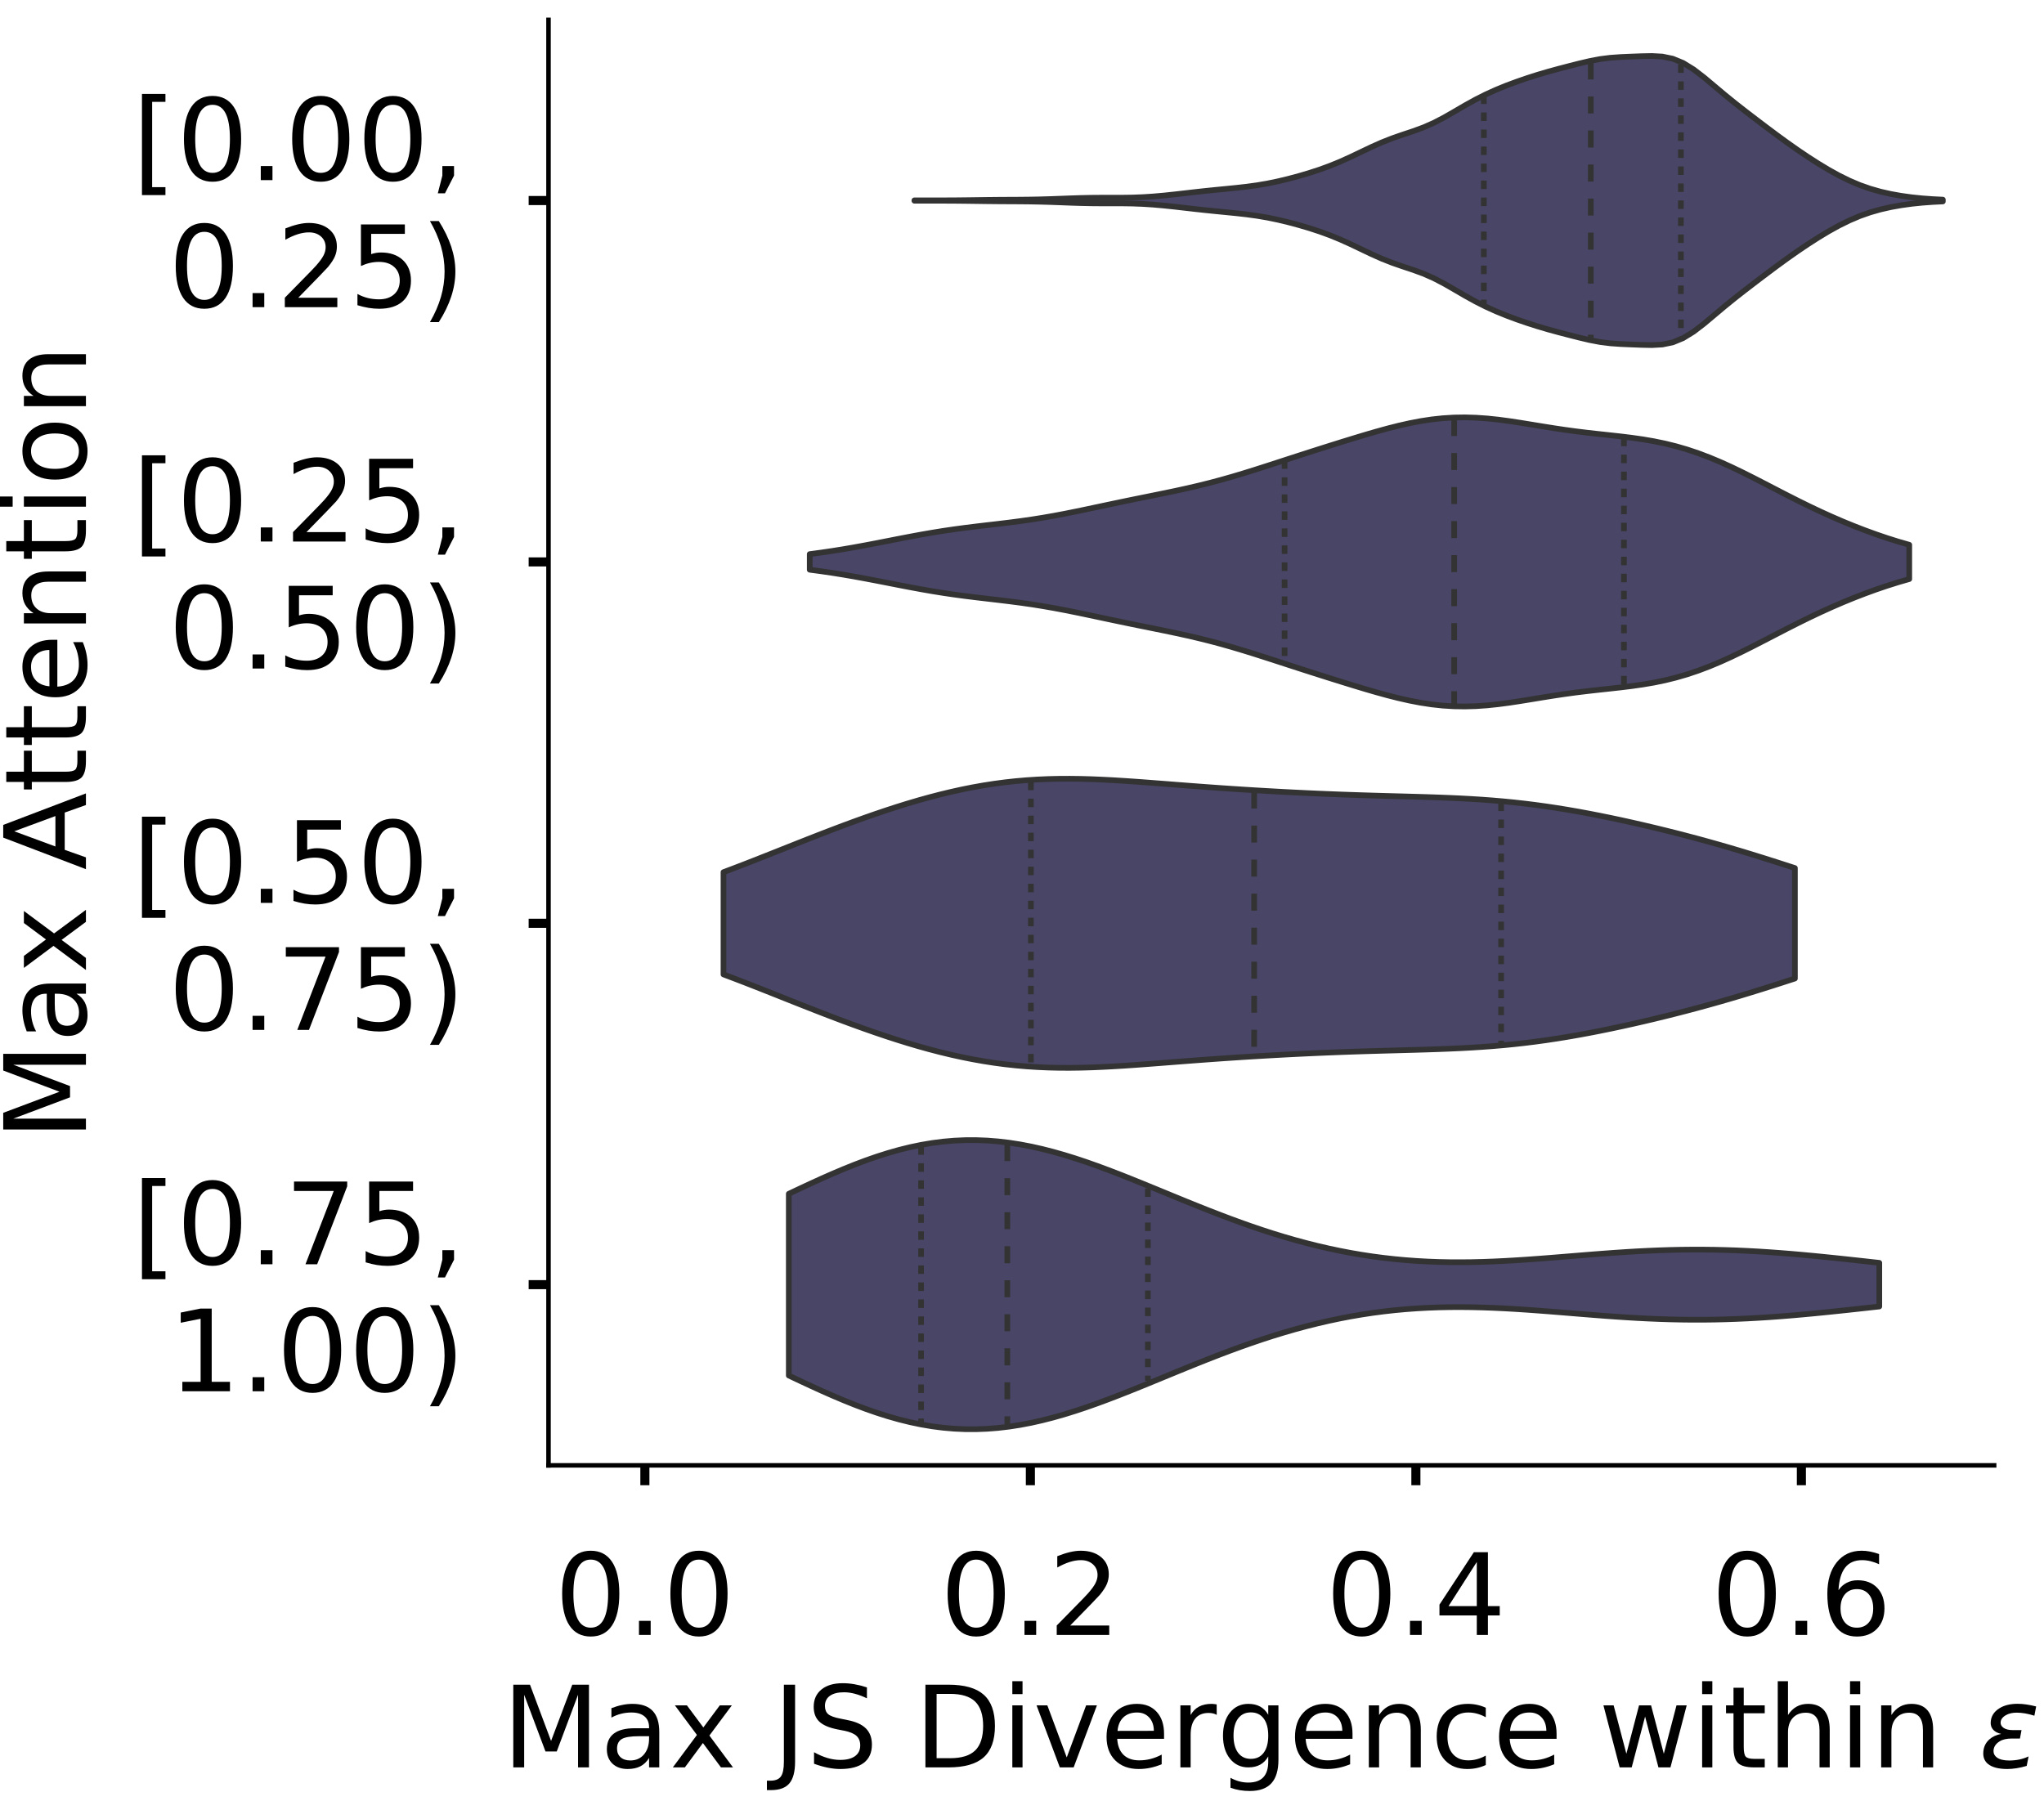 <?xml version="1.0" encoding="utf-8" standalone="no"?>
<!DOCTYPE svg PUBLIC "-//W3C//DTD SVG 1.1//EN"
  "http://www.w3.org/Graphics/SVG/1.1/DTD/svg11.dtd">
<!-- Created with matplotlib (https://matplotlib.org/) -->
<svg height="319.062pt" version="1.1" viewBox="0 0 360.352 319.062" width="360.352pt" xmlns="http://www.w3.org/2000/svg" xmlns:xlink="http://www.w3.org/1999/xlink">
 <defs>
  <style type="text/css">
*{stroke-linecap:butt;stroke-linejoin:round;}
  </style>
 </defs>
 <g id="figure_1">
  <g id="patch_1">
   <path d="M 0 319.062 
L 360.352 319.062 
L 360.352 0 
L 0 0 
z
" style="fill:#ffffff;"/>
  </g>
  <g id="axes_1">
   <g id="patch_2">
    <path d="M -269.522 258.362 
L -14.66 258.362 
L -14.66 3.5 
L -269.522 3.5 
z
" style="fill:#ffffff;"/>
   </g>
   <g id="patch_3">
    <path clip-path="url(#p8281eee699)" d="M -257.937 258.362 
L -252.145 258.362 
L -252.145 258.362 
L -257.937 258.362 
z
" style="fill:#43406b;opacity:0.6;stroke:#000000;stroke-linejoin:miter;stroke-width:0.5;"/>
   </g>
   <g id="patch_4">
    <path clip-path="url(#p8281eee699)" d="M -252.145 258.362 
L -246.352 258.362 
L -246.352 258.362 
L -252.145 258.362 
z
" style="fill:#43406b;opacity:0.6;stroke:#000000;stroke-linejoin:miter;stroke-width:0.5;"/>
   </g>
   <g id="patch_5">
    <path clip-path="url(#p8281eee699)" d="M -246.352 258.362 
L -240.56 258.362 
L -240.56 257.828 
L -246.352 257.828 
z
" style="fill:#43406b;opacity:0.6;stroke:#000000;stroke-linejoin:miter;stroke-width:0.5;"/>
   </g>
   <g id="patch_6">
    <path clip-path="url(#p8281eee699)" d="M -240.56 258.362 
L -234.768 258.362 
L -234.768 257.295 
L -240.56 257.295 
z
" style="fill:#43406b;opacity:0.6;stroke:#000000;stroke-linejoin:miter;stroke-width:0.5;"/>
   </g>
   <g id="patch_7">
    <path clip-path="url(#p8281eee699)" d="M -234.768 258.362 
L -228.975 258.362 
L -228.975 256.228 
L -234.768 256.228 
z
" style="fill:#43406b;opacity:0.6;stroke:#000000;stroke-linejoin:miter;stroke-width:0.5;"/>
   </g>
   <g id="patch_8">
    <path clip-path="url(#p8281eee699)" d="M -228.975 258.362 
L -223.183 258.362 
L -223.183 256.228 
L -228.975 256.228 
z
" style="fill:#43406b;opacity:0.6;stroke:#000000;stroke-linejoin:miter;stroke-width:0.5;"/>
   </g>
   <g id="patch_9">
    <path clip-path="url(#p8281eee699)" d="M -223.183 258.362 
L -217.391 258.362 
L -217.391 255.694 
L -223.183 255.694 
z
" style="fill:#43406b;opacity:0.6;stroke:#000000;stroke-linejoin:miter;stroke-width:0.5;"/>
   </g>
   <g id="patch_10">
    <path clip-path="url(#p8281eee699)" d="M -217.391 258.362 
L -211.599 258.362 
L -211.599 253.561 
L -217.391 253.561 
z
" style="fill:#43406b;opacity:0.6;stroke:#000000;stroke-linejoin:miter;stroke-width:0.5;"/>
   </g>
   <g id="patch_11">
    <path clip-path="url(#p8281eee699)" d="M -211.599 258.362 
L -205.806 258.362 
L -205.806 248.759 
L -211.599 248.759 
z
" style="fill:#43406b;opacity:0.6;stroke:#000000;stroke-linejoin:miter;stroke-width:0.5;"/>
   </g>
   <g id="patch_12">
    <path clip-path="url(#p8281eee699)" d="M -205.806 258.362 
L -200.014 258.362 
L -200.014 248.759 
L -205.806 248.759 
z
" style="fill:#43406b;opacity:0.6;stroke:#000000;stroke-linejoin:miter;stroke-width:0.5;"/>
   </g>
   <g id="patch_13">
    <path clip-path="url(#p8281eee699)" d="M -200.014 258.362 
L -194.222 258.362 
L -194.222 253.561 
L -200.014 253.561 
z
" style="fill:#43406b;opacity:0.6;stroke:#000000;stroke-linejoin:miter;stroke-width:0.5;"/>
   </g>
   <g id="patch_14">
    <path clip-path="url(#p8281eee699)" d="M -194.222 258.362 
L -188.429 258.362 
L -188.429 252.494 
L -194.222 252.494 
z
" style="fill:#43406b;opacity:0.6;stroke:#000000;stroke-linejoin:miter;stroke-width:0.5;"/>
   </g>
   <g id="patch_15">
    <path clip-path="url(#p8281eee699)" d="M -188.429 258.362 
L -182.637 258.362 
L -182.637 245.559 
L -188.429 245.559 
z
" style="fill:#43406b;opacity:0.6;stroke:#000000;stroke-linejoin:miter;stroke-width:0.5;"/>
   </g>
   <g id="patch_16">
    <path clip-path="url(#p8281eee699)" d="M -182.637 258.362 
L -176.845 258.362 
L -176.845 241.824 
L -182.637 241.824 
z
" style="fill:#43406b;opacity:0.6;stroke:#000000;stroke-linejoin:miter;stroke-width:0.5;"/>
   </g>
   <g id="patch_17">
    <path clip-path="url(#p8281eee699)" d="M -176.845 258.362 
L -171.052 258.362 
L -171.052 250.36 
L -176.845 250.36 
z
" style="fill:#43406b;opacity:0.6;stroke:#000000;stroke-linejoin:miter;stroke-width:0.5;"/>
   </g>
   <g id="patch_18">
    <path clip-path="url(#p8281eee699)" d="M -171.052 258.362 
L -165.26 258.362 
L -165.26 241.291 
L -171.052 241.291 
z
" style="fill:#43406b;opacity:0.6;stroke:#000000;stroke-linejoin:miter;stroke-width:0.5;"/>
   </g>
   <g id="patch_19">
    <path clip-path="url(#p8281eee699)" d="M -165.26 258.362 
L -159.468 258.362 
L -159.468 233.822 
L -165.26 233.822 
z
" style="fill:#43406b;opacity:0.6;stroke:#000000;stroke-linejoin:miter;stroke-width:0.5;"/>
   </g>
   <g id="patch_20">
    <path clip-path="url(#p8281eee699)" d="M -159.468 258.362 
L -153.675 258.362 
L -153.675 233.822 
L -159.468 233.822 
z
" style="fill:#43406b;opacity:0.6;stroke:#000000;stroke-linejoin:miter;stroke-width:0.5;"/>
   </g>
   <g id="patch_21">
    <path clip-path="url(#p8281eee699)" d="M -153.675 258.362 
L -147.883 258.362 
L -147.883 224.22 
L -153.675 224.22 
z
" style="fill:#43406b;opacity:0.6;stroke:#000000;stroke-linejoin:miter;stroke-width:0.5;"/>
   </g>
   <g id="patch_22">
    <path clip-path="url(#p8281eee699)" d="M -147.883 258.362 
L -142.091 258.362 
L -142.091 199.147 
L -147.883 199.147 
z
" style="fill:#43406b;opacity:0.6;stroke:#000000;stroke-linejoin:miter;stroke-width:0.5;"/>
   </g>
   <g id="patch_23">
    <path clip-path="url(#p8281eee699)" d="M -142.091 258.362 
L -136.299 258.362 
L -136.299 197.547 
L -142.091 197.547 
z
" style="fill:#43406b;opacity:0.6;stroke:#000000;stroke-linejoin:miter;stroke-width:0.5;"/>
   </g>
   <g id="patch_24">
    <path clip-path="url(#p8281eee699)" d="M -136.299 258.362 
L -130.506 258.362 
L -130.506 168.207 
L -136.299 168.207 
z
" style="fill:#43406b;opacity:0.6;stroke:#000000;stroke-linejoin:miter;stroke-width:0.5;"/>
   </g>
   <g id="patch_25">
    <path clip-path="url(#p8281eee699)" d="M -130.506 258.362 
L -124.714 258.362 
L -124.714 136.732 
L -130.506 136.732 
z
" style="fill:#43406b;opacity:0.6;stroke:#000000;stroke-linejoin:miter;stroke-width:0.5;"/>
   </g>
   <g id="patch_26">
    <path clip-path="url(#p8281eee699)" d="M -124.714 258.362 
L -118.922 258.362 
L -118.922 131.398 
L -124.714 131.398 
z
" style="fill:#43406b;opacity:0.6;stroke:#000000;stroke-linejoin:miter;stroke-width:0.5;"/>
   </g>
   <g id="patch_27">
    <path clip-path="url(#p8281eee699)" d="M -118.922 258.362 
L -113.129 258.362 
L -113.129 95.656 
L -118.922 95.656 
z
" style="fill:#43406b;opacity:0.6;stroke:#000000;stroke-linejoin:miter;stroke-width:0.5;"/>
   </g>
   <g id="patch_28">
    <path clip-path="url(#p8281eee699)" d="M -113.129 258.362 
L -107.337 258.362 
L -107.337 65.248 
L -113.129 65.248 
z
" style="fill:#43406b;opacity:0.6;stroke:#000000;stroke-linejoin:miter;stroke-width:0.5;"/>
   </g>
   <g id="patch_29">
    <path clip-path="url(#p8281eee699)" d="M -107.337 258.362 
L -101.545 258.362 
L -101.545 55.646 
L -107.337 55.646 
z
" style="fill:#43406b;opacity:0.6;stroke:#000000;stroke-linejoin:miter;stroke-width:0.5;"/>
   </g>
   <g id="patch_30">
    <path clip-path="url(#p8281eee699)" d="M -101.545 258.362 
L -95.752 258.362 
L -95.752 52.445 
L -101.545 52.445 
z
" style="fill:#43406b;opacity:0.6;stroke:#000000;stroke-linejoin:miter;stroke-width:0.5;"/>
   </g>
   <g id="patch_31">
    <path clip-path="url(#p8281eee699)" d="M -95.752 258.362 
L -89.96 258.362 
L -89.96 26.306 
L -95.752 26.306 
z
" style="fill:#43406b;opacity:0.6;stroke:#000000;stroke-linejoin:miter;stroke-width:0.5;"/>
   </g>
   <g id="patch_32">
    <path clip-path="url(#p8281eee699)" d="M -89.96 258.362 
L -84.168 258.362 
L -84.168 34.307 
L -89.96 34.307 
z
" style="fill:#43406b;opacity:0.6;stroke:#000000;stroke-linejoin:miter;stroke-width:0.5;"/>
   </g>
   <g id="patch_33">
    <path clip-path="url(#p8281eee699)" d="M -84.168 258.362 
L -78.375 258.362 
L -78.375 15.636 
L -84.168 15.636 
z
" style="fill:#43406b;opacity:0.6;stroke:#000000;stroke-linejoin:miter;stroke-width:0.5;"/>
   </g>
   <g id="patch_34">
    <path clip-path="url(#p8281eee699)" d="M -78.375 258.362 
L -72.583 258.362 
L -72.583 67.916 
L -78.375 67.916 
z
" style="fill:#43406b;opacity:0.6;stroke:#000000;stroke-linejoin:miter;stroke-width:0.5;"/>
   </g>
   <g id="patch_35">
    <path clip-path="url(#p8281eee699)" d="M -72.583 258.362 
L -66.791 258.362 
L -66.791 110.059 
L -72.583 110.059 
z
" style="fill:#43406b;opacity:0.6;stroke:#000000;stroke-linejoin:miter;stroke-width:0.5;"/>
   </g>
   <g id="patch_36">
    <path clip-path="url(#p8281eee699)" d="M -66.791 258.362 
L -60.998 258.362 
L -60.998 154.87 
L -66.791 154.87 
z
" style="fill:#43406b;opacity:0.6;stroke:#000000;stroke-linejoin:miter;stroke-width:0.5;"/>
   </g>
   <g id="patch_37">
    <path clip-path="url(#p8281eee699)" d="M -60.998 258.362 
L -55.206 258.362 
L -55.206 194.346 
L -60.998 194.346 
z
" style="fill:#43406b;opacity:0.6;stroke:#000000;stroke-linejoin:miter;stroke-width:0.5;"/>
   </g>
   <g id="patch_38">
    <path clip-path="url(#p8281eee699)" d="M -55.206 258.362 
L -49.414 258.362 
L -49.414 221.553 
L -55.206 221.553 
z
" style="fill:#43406b;opacity:0.6;stroke:#000000;stroke-linejoin:miter;stroke-width:0.5;"/>
   </g>
   <g id="patch_39">
    <path clip-path="url(#p8281eee699)" d="M -49.414 258.362 
L -43.622 258.362 
L -43.622 241.291 
L -49.414 241.291 
z
" style="fill:#43406b;opacity:0.6;stroke:#000000;stroke-linejoin:miter;stroke-width:0.5;"/>
   </g>
   <g id="patch_40">
    <path clip-path="url(#p8281eee699)" d="M -43.622 258.362 
L -37.829 258.362 
L -37.829 255.161 
L -43.622 255.161 
z
" style="fill:#43406b;opacity:0.6;stroke:#000000;stroke-linejoin:miter;stroke-width:0.5;"/>
   </g>
   <g id="patch_41">
    <path clip-path="url(#p8281eee699)" d="M -37.829 258.362 
L -32.037 258.362 
L -32.037 257.295 
L -37.829 257.295 
z
" style="fill:#43406b;opacity:0.6;stroke:#000000;stroke-linejoin:miter;stroke-width:0.5;"/>
   </g>
   <g id="patch_42">
    <path clip-path="url(#p8281eee699)" d="M -32.037 258.362 
L -26.245 258.362 
L -26.245 258.362 
L -32.037 258.362 
z
" style="fill:#43406b;opacity:0.6;stroke:#000000;stroke-linejoin:miter;stroke-width:0.5;"/>
   </g>
   <g id="matplotlib.axis_1">
    <g id="xtick_1">
     <g id="line2d_1">
      <defs>
       <path d="M 0 0 
L 0 3.5 
" id="m16193c2581" style="stroke:#000000;stroke-width:1.6;"/>
      </defs>
      <g/>
     </g>
     <g id="text_1">
      <!-- 0.0 -->
      <defs>
       <path d="M 31.781 66.406 
Q 24.172 66.406 20.328 58.906 
Q 16.5 51.422 16.5 36.375 
Q 16.5 21.391 20.328 13.891 
Q 24.172 6.391 31.781 6.391 
Q 39.453 6.391 43.281 13.891 
Q 47.125 21.391 47.125 36.375 
Q 47.125 51.422 43.281 58.906 
Q 39.453 66.406 31.781 66.406 
z
M 31.781 74.219 
Q 44.047 74.219 50.516 64.516 
Q 56.984 54.828 56.984 36.375 
Q 56.984 17.969 50.516 8.266 
Q 44.047 -1.422 31.781 -1.422 
Q 19.531 -1.422 13.062 8.266 
Q 6.594 17.969 6.594 36.375 
Q 6.594 54.828 13.062 64.516 
Q 19.531 74.219 31.781 74.219 
z
" id="DejaVuSans-48"/>
       <path d="M 10.688 12.406 
L 21 12.406 
L 21 0 
L 10.688 0 
z
" id="DejaVuSans-46"/>
      </defs>
      <g transform="translate(-273.84 288.259)scale(0.2 -0.2)">
       <use xlink:href="#DejaVuSans-48"/>
       <use x="63.623" xlink:href="#DejaVuSans-46"/>
       <use x="95.41" xlink:href="#DejaVuSans-48"/>
      </g>
     </g>
    </g>
    <g id="xtick_2">
     <g id="line2d_2">
      <g/>
     </g>
     <g id="text_2">
      <!-- 0.2 -->
      <defs>
       <path d="M 19.188 8.297 
L 53.609 8.297 
L 53.609 0 
L 7.328 0 
L 7.328 8.297 
Q 12.938 14.109 22.625 23.891 
Q 32.328 33.688 34.812 36.531 
Q 39.547 41.844 41.422 45.531 
Q 43.312 49.219 43.312 52.781 
Q 43.312 58.594 39.234 62.25 
Q 35.156 65.922 28.609 65.922 
Q 23.969 65.922 18.812 64.312 
Q 13.672 62.703 7.812 59.422 
L 7.812 69.391 
Q 13.766 71.781 18.938 73 
Q 24.125 74.219 28.422 74.219 
Q 39.75 74.219 46.484 68.547 
Q 53.219 62.891 53.219 53.422 
Q 53.219 48.922 51.531 44.891 
Q 49.859 40.875 45.406 35.406 
Q 44.188 33.984 37.641 27.219 
Q 31.109 20.453 19.188 8.297 
z
" id="DejaVuSans-50"/>
      </defs>
      <g transform="translate(-207.642 288.259)scale(0.2 -0.2)">
       <use xlink:href="#DejaVuSans-48"/>
       <use x="63.623" xlink:href="#DejaVuSans-46"/>
       <use x="95.41" xlink:href="#DejaVuSans-50"/>
      </g>
     </g>
    </g>
    <g id="xtick_3">
     <g id="line2d_3">
      <g/>
     </g>
     <g id="text_3">
      <!-- 0.4 -->
      <defs>
       <path d="M 37.797 64.312 
L 12.891 25.391 
L 37.797 25.391 
z
M 35.203 72.906 
L 47.609 72.906 
L 47.609 25.391 
L 58.016 25.391 
L 58.016 17.188 
L 47.609 17.188 
L 47.609 0 
L 37.797 0 
L 37.797 17.188 
L 4.891 17.188 
L 4.891 26.703 
z
" id="DejaVuSans-52"/>
      </defs>
      <g transform="translate(-141.444 288.259)scale(0.2 -0.2)">
       <use xlink:href="#DejaVuSans-48"/>
       <use x="63.623" xlink:href="#DejaVuSans-46"/>
       <use x="95.41" xlink:href="#DejaVuSans-52"/>
      </g>
     </g>
    </g>
    <g id="xtick_4">
     <g id="line2d_4">
      <g/>
     </g>
     <g id="text_4">
      <!-- 0.6 -->
      <defs>
       <path d="M 33.016 40.375 
Q 26.375 40.375 22.484 35.828 
Q 18.609 31.297 18.609 23.391 
Q 18.609 15.531 22.484 10.953 
Q 26.375 6.391 33.016 6.391 
Q 39.656 6.391 43.531 10.953 
Q 47.406 15.531 47.406 23.391 
Q 47.406 31.297 43.531 35.828 
Q 39.656 40.375 33.016 40.375 
z
M 52.594 71.297 
L 52.594 62.312 
Q 48.875 64.062 45.094 64.984 
Q 41.312 65.922 37.594 65.922 
Q 27.828 65.922 22.672 59.328 
Q 17.531 52.734 16.797 39.406 
Q 19.672 43.656 24.016 45.922 
Q 28.375 48.188 33.594 48.188 
Q 44.578 48.188 50.953 41.516 
Q 57.328 34.859 57.328 23.391 
Q 57.328 12.156 50.688 5.359 
Q 44.047 -1.422 33.016 -1.422 
Q 20.359 -1.422 13.672 8.266 
Q 6.984 17.969 6.984 36.375 
Q 6.984 53.656 15.188 63.938 
Q 23.391 74.219 37.203 74.219 
Q 40.922 74.219 44.703 73.484 
Q 48.484 72.75 52.594 71.297 
z
" id="DejaVuSans-54"/>
      </defs>
      <g transform="translate(-75.247 288.259)scale(0.2 -0.2)">
       <use xlink:href="#DejaVuSans-48"/>
       <use x="63.623" xlink:href="#DejaVuSans-46"/>
       <use x="95.41" xlink:href="#DejaVuSans-54"/>
      </g>
     </g>
    </g>
    <g id="text_5">
     <!--   -->
     <defs>
      <path id="DejaVuSans-32"/>
     </defs>
     <g transform="translate(-145.269 311.615)scale(0.2 -0.2)">
      <use xlink:href="#DejaVuSans-32"/>
     </g>
    </g>
   </g>
   <g id="matplotlib.axis_2">
    <g id="ytick_1">
     <g id="line2d_5">
      <defs>
       <path d="M 0 0 
L -3.5 0 
" id="m7f221c4028" style="stroke:#000000;stroke-width:1.6;"/>
      </defs>
      <g/>
     </g>
     <g id="text_6">
      <!-- 0.00 -->
      <g transform="translate(-328.753 265.96)scale(0.2 -0.2)">
       <use xlink:href="#DejaVuSans-48"/>
       <use x="63.623" xlink:href="#DejaVuSans-46"/>
       <use x="95.41" xlink:href="#DejaVuSans-48"/>
       <use x="159.033" xlink:href="#DejaVuSans-48"/>
      </g>
     </g>
    </g>
    <g id="ytick_2">
     <g id="line2d_6">
      <g/>
     </g>
     <g id="text_7">
      <!-- 0.02 -->
      <g transform="translate(-328.753 212.614)scale(0.2 -0.2)">
       <use xlink:href="#DejaVuSans-48"/>
       <use x="63.623" xlink:href="#DejaVuSans-46"/>
       <use x="95.41" xlink:href="#DejaVuSans-48"/>
       <use x="159.033" xlink:href="#DejaVuSans-50"/>
      </g>
     </g>
    </g>
    <g id="ytick_3">
     <g id="line2d_7">
      <g/>
     </g>
     <g id="text_8">
      <!-- 0.04 -->
      <g transform="translate(-328.753 159.268)scale(0.2 -0.2)">
       <use xlink:href="#DejaVuSans-48"/>
       <use x="63.623" xlink:href="#DejaVuSans-46"/>
       <use x="95.41" xlink:href="#DejaVuSans-48"/>
       <use x="159.033" xlink:href="#DejaVuSans-52"/>
      </g>
     </g>
    </g>
    <g id="ytick_4">
     <g id="line2d_8">
      <g/>
     </g>
     <g id="text_9">
      <!-- 0.06 -->
      <g transform="translate(-328.753 105.921)scale(0.2 -0.2)">
       <use xlink:href="#DejaVuSans-48"/>
       <use x="63.623" xlink:href="#DejaVuSans-46"/>
       <use x="95.41" xlink:href="#DejaVuSans-48"/>
       <use x="159.033" xlink:href="#DejaVuSans-54"/>
      </g>
     </g>
    </g>
    <g id="ytick_5">
     <g id="line2d_9">
      <g/>
     </g>
     <g id="text_10">
      <!-- 0.08 -->
      <defs>
       <path d="M 31.781 34.625 
Q 24.75 34.625 20.719 30.859 
Q 16.703 27.094 16.703 20.516 
Q 16.703 13.922 20.719 10.156 
Q 24.75 6.391 31.781 6.391 
Q 38.812 6.391 42.859 10.172 
Q 46.922 13.969 46.922 20.516 
Q 46.922 27.094 42.891 30.859 
Q 38.875 34.625 31.781 34.625 
z
M 21.922 38.812 
Q 15.578 40.375 12.031 44.719 
Q 8.5 49.078 8.5 55.328 
Q 8.5 64.062 14.719 69.141 
Q 20.953 74.219 31.781 74.219 
Q 42.672 74.219 48.875 69.141 
Q 55.078 64.062 55.078 55.328 
Q 55.078 49.078 51.531 44.719 
Q 48 40.375 41.703 38.812 
Q 48.828 37.156 52.797 32.312 
Q 56.781 27.484 56.781 20.516 
Q 56.781 9.906 50.312 4.234 
Q 43.844 -1.422 31.781 -1.422 
Q 19.734 -1.422 13.25 4.234 
Q 6.781 9.906 6.781 20.516 
Q 6.781 27.484 10.781 32.312 
Q 14.797 37.156 21.922 38.812 
z
M 18.312 54.391 
Q 18.312 48.734 21.844 45.562 
Q 25.391 42.391 31.781 42.391 
Q 38.141 42.391 41.719 45.562 
Q 45.312 48.734 45.312 54.391 
Q 45.312 60.062 41.719 63.234 
Q 38.141 66.406 31.781 66.406 
Q 25.391 66.406 21.844 63.234 
Q 18.312 60.062 18.312 54.391 
z
" id="DejaVuSans-56"/>
      </defs>
      <g transform="translate(-328.753 52.575)scale(0.2 -0.2)">
       <use xlink:href="#DejaVuSans-48"/>
       <use x="63.623" xlink:href="#DejaVuSans-46"/>
       <use x="95.41" xlink:href="#DejaVuSans-48"/>
       <use x="159.033" xlink:href="#DejaVuSans-56"/>
      </g>
     </g>
    </g>
    <g id="text_11">
     <!--   -->
     <g transform="translate(-336.413 133.728)rotate(-90)scale(0.176 -0.176)">
      <use xlink:href="#DejaVuSans-32"/>
     </g>
    </g>
   </g>
   <g id="patch_43">
    <path style="fill:none;stroke:#000000;stroke-linecap:square;stroke-linejoin:miter;stroke-width:0.8;"/>
   </g>
   <g id="patch_44">
    <path style="fill:none;stroke:#000000;stroke-linecap:square;stroke-linejoin:miter;stroke-width:0.8;"/>
   </g>
  </g>
  <g id="axes_2">
   <g id="patch_45">
    <path d="M 96.7 258.362 
L 351.562 258.362 
L 351.562 3.5 
L 96.7 3.5 
z
" style="fill:#ffffff;"/>
   </g>
   <g id="PolyCollection_1">
    <defs>
     <path d="M 161.206 -283.671 
L 161.206 -283.737 
L 163.037 -283.737 
L 164.869 -283.737 
L 166.7 -283.741 
L 168.531 -283.751 
L 170.363 -283.77 
L 172.194 -283.795 
L 174.026 -283.819 
L 175.857 -283.838 
L 177.688 -283.849 
L 179.52 -283.858 
L 181.351 -283.875 
L 183.183 -283.908 
L 185.014 -283.959 
L 186.845 -284.025 
L 188.677 -284.094 
L 190.508 -284.153 
L 192.34 -284.192 
L 194.171 -284.207 
L 196.003 -284.206 
L 197.834 -284.208 
L 199.665 -284.235 
L 201.497 -284.305 
L 203.328 -284.424 
L 205.16 -284.585 
L 206.991 -284.778 
L 208.822 -284.986 
L 210.654 -285.196 
L 212.485 -285.397 
L 214.317 -285.583 
L 216.148 -285.761 
L 217.979 -285.944 
L 219.811 -286.151 
L 221.642 -286.402 
L 223.474 -286.715 
L 225.305 -287.093 
L 227.137 -287.532 
L 228.968 -288.022 
L 230.799 -288.561 
L 232.631 -289.156 
L 234.462 -289.825 
L 236.294 -290.575 
L 238.125 -291.402 
L 239.956 -292.276 
L 241.788 -293.147 
L 243.619 -293.962 
L 245.451 -294.683 
L 247.282 -295.318 
L 249.114 -295.926 
L 250.945 -296.596 
L 252.776 -297.402 
L 254.608 -298.357 
L 256.439 -299.409 
L 258.271 -300.477 
L 260.102 -301.491 
L 261.933 -302.415 
L 263.765 -303.244 
L 265.596 -303.99 
L 267.428 -304.67 
L 269.259 -305.301 
L 271.09 -305.886 
L 272.922 -306.425 
L 274.753 -306.926 
L 276.585 -307.404 
L 278.416 -307.869 
L 280.248 -308.299 
L 282.079 -308.647 
L 283.91 -308.878 
L 285.742 -309.006 
L 287.573 -309.084 
L 289.405 -309.154 
L 291.236 -309.19 
L 293.067 -309.089 
L 294.899 -308.712 
L 296.73 -307.961 
L 298.562 -306.834 
L 300.393 -305.43 
L 302.224 -303.895 
L 304.056 -302.355 
L 305.887 -300.868 
L 307.719 -299.436 
L 309.55 -298.033 
L 311.382 -296.645 
L 313.213 -295.276 
L 315.044 -293.94 
L 316.876 -292.65 
L 318.707 -291.413 
L 320.539 -290.237 
L 322.37 -289.133 
L 324.201 -288.119 
L 326.033 -287.216 
L 327.864 -286.438 
L 329.696 -285.793 
L 331.527 -285.271 
L 333.359 -284.857 
L 335.19 -284.531 
L 337.021 -284.278 
L 338.853 -284.09 
L 340.684 -283.955 
L 342.516 -283.864 
L 342.516 -283.544 
L 342.516 -283.544 
L 340.684 -283.452 
L 338.853 -283.318 
L 337.021 -283.13 
L 335.19 -282.877 
L 333.359 -282.551 
L 331.527 -282.136 
L 329.696 -281.615 
L 327.864 -280.97 
L 326.033 -280.192 
L 324.201 -279.289 
L 322.37 -278.275 
L 320.539 -277.171 
L 318.707 -275.995 
L 316.876 -274.758 
L 315.044 -273.468 
L 313.213 -272.132 
L 311.382 -270.763 
L 309.55 -269.375 
L 307.719 -267.972 
L 305.887 -266.539 
L 304.056 -265.053 
L 302.224 -263.513 
L 300.393 -261.978 
L 298.562 -260.574 
L 296.73 -259.447 
L 294.899 -258.696 
L 293.067 -258.319 
L 291.236 -258.218 
L 289.405 -258.254 
L 287.573 -258.324 
L 285.742 -258.402 
L 283.91 -258.53 
L 282.079 -258.761 
L 280.248 -259.109 
L 278.416 -259.539 
L 276.585 -260.004 
L 274.753 -260.482 
L 272.922 -260.983 
L 271.09 -261.522 
L 269.259 -262.107 
L 267.428 -262.738 
L 265.596 -263.418 
L 263.765 -264.164 
L 261.933 -264.993 
L 260.102 -265.917 
L 258.271 -266.931 
L 256.439 -267.999 
L 254.608 -269.051 
L 252.776 -270.005 
L 250.945 -270.812 
L 249.114 -271.482 
L 247.282 -272.09 
L 245.451 -272.725 
L 243.619 -273.446 
L 241.788 -274.261 
L 239.956 -275.132 
L 238.125 -276.006 
L 236.294 -276.833 
L 234.462 -277.583 
L 232.631 -278.251 
L 230.799 -278.847 
L 228.968 -279.386 
L 227.137 -279.876 
L 225.305 -280.315 
L 223.474 -280.693 
L 221.642 -281.006 
L 219.811 -281.257 
L 217.979 -281.464 
L 216.148 -281.646 
L 214.317 -281.825 
L 212.485 -282.011 
L 210.654 -282.212 
L 208.822 -282.421 
L 206.991 -282.63 
L 205.16 -282.822 
L 203.328 -282.984 
L 201.497 -283.103 
L 199.665 -283.173 
L 197.834 -283.2 
L 196.003 -283.201 
L 194.171 -283.201 
L 192.34 -283.216 
L 190.508 -283.255 
L 188.677 -283.314 
L 186.845 -283.383 
L 185.014 -283.449 
L 183.183 -283.5 
L 181.351 -283.533 
L 179.52 -283.55 
L 177.688 -283.559 
L 175.857 -283.57 
L 174.026 -283.589 
L 172.194 -283.613 
L 170.363 -283.638 
L 168.531 -283.657 
L 166.7 -283.667 
L 164.869 -283.671 
L 163.037 -283.67 
L 161.206 -283.671 
z
" id="m786c340541" style="stroke:#333333;"/>
    </defs>
    <g clip-path="url(#pe2fae0eb55)">
     <use style="fill:#484566;stroke:#333333;" x="0" xlink:href="#m786c340541" y="319.062"/>
    </g>
   </g>
   <g id="PolyCollection_2">
    <defs>
     <path d="M 142.754 -218.608 
L 142.754 -221.369 
L 144.712 -221.628 
L 146.67 -221.914 
L 148.628 -222.226 
L 150.586 -222.563 
L 152.544 -222.921 
L 154.502 -223.294 
L 156.46 -223.676 
L 158.418 -224.06 
L 160.376 -224.436 
L 162.334 -224.799 
L 164.292 -225.139 
L 166.25 -225.455 
L 168.208 -225.742 
L 170.166 -226.005 
L 172.124 -226.247 
L 174.082 -226.477 
L 176.04 -226.705 
L 177.998 -226.941 
L 179.956 -227.196 
L 181.914 -227.476 
L 183.872 -227.787 
L 185.83 -228.129 
L 187.788 -228.499 
L 189.746 -228.892 
L 191.704 -229.3 
L 193.662 -229.715 
L 195.62 -230.131 
L 197.578 -230.542 
L 199.536 -230.947 
L 201.494 -231.345 
L 203.452 -231.74 
L 205.41 -232.139 
L 207.368 -232.549 
L 209.326 -232.978 
L 211.284 -233.433 
L 213.242 -233.919 
L 215.2 -234.44 
L 217.158 -234.994 
L 219.116 -235.578 
L 221.074 -236.185 
L 223.032 -236.81 
L 224.99 -237.444 
L 226.948 -238.08 
L 228.906 -238.715 
L 230.864 -239.345 
L 232.822 -239.969 
L 234.78 -240.587 
L 236.738 -241.199 
L 238.696 -241.802 
L 240.654 -242.392 
L 242.612 -242.962 
L 244.57 -243.501 
L 246.528 -243.998 
L 248.486 -244.441 
L 250.444 -244.815 
L 252.402 -245.113 
L 254.36 -245.324 
L 256.318 -245.445 
L 258.276 -245.475 
L 260.234 -245.417 
L 262.192 -245.28 
L 264.15 -245.075 
L 266.108 -244.815 
L 268.066 -244.517 
L 270.024 -244.199 
L 271.982 -243.878 
L 273.94 -243.566 
L 275.898 -243.275 
L 277.856 -243.01 
L 279.814 -242.77 
L 281.772 -242.55 
L 283.73 -242.338 
L 285.688 -242.121 
L 287.646 -241.882 
L 289.604 -241.603 
L 291.562 -241.269 
L 293.52 -240.865 
L 295.478 -240.382 
L 297.436 -239.813 
L 299.394 -239.157 
L 301.352 -238.416 
L 303.31 -237.597 
L 305.268 -236.71 
L 307.226 -235.768 
L 309.184 -234.786 
L 311.142 -233.779 
L 313.1 -232.764 
L 315.058 -231.754 
L 317.016 -230.762 
L 318.974 -229.799 
L 320.932 -228.87 
L 322.89 -227.981 
L 324.848 -227.134 
L 326.806 -226.332 
L 328.764 -225.574 
L 330.722 -224.861 
L 332.68 -224.195 
L 334.638 -223.578 
L 336.596 -223.012 
L 336.596 -216.965 
L 336.596 -216.965 
L 334.638 -216.399 
L 332.68 -215.782 
L 330.722 -215.116 
L 328.764 -214.403 
L 326.806 -213.645 
L 324.848 -212.843 
L 322.89 -211.996 
L 320.932 -211.107 
L 318.974 -210.178 
L 317.016 -209.215 
L 315.058 -208.223 
L 313.1 -207.213 
L 311.142 -206.198 
L 309.184 -205.191 
L 307.226 -204.209 
L 305.268 -203.267 
L 303.31 -202.38 
L 301.352 -201.561 
L 299.394 -200.82 
L 297.436 -200.164 
L 295.478 -199.595 
L 293.52 -199.112 
L 291.562 -198.708 
L 289.604 -198.374 
L 287.646 -198.095 
L 285.688 -197.856 
L 283.73 -197.639 
L 281.772 -197.427 
L 279.814 -197.207 
L 277.856 -196.968 
L 275.898 -196.702 
L 273.94 -196.411 
L 271.982 -196.099 
L 270.024 -195.778 
L 268.066 -195.46 
L 266.108 -195.162 
L 264.15 -194.903 
L 262.192 -194.697 
L 260.234 -194.56 
L 258.276 -194.502 
L 256.318 -194.532 
L 254.36 -194.653 
L 252.402 -194.865 
L 250.444 -195.162 
L 248.486 -195.537 
L 246.528 -195.979 
L 244.57 -196.476 
L 242.612 -197.015 
L 240.654 -197.585 
L 238.696 -198.175 
L 236.738 -198.778 
L 234.78 -199.39 
L 232.822 -200.008 
L 230.864 -200.632 
L 228.906 -201.262 
L 226.948 -201.897 
L 224.99 -202.534 
L 223.032 -203.167 
L 221.074 -203.792 
L 219.116 -204.399 
L 217.158 -204.983 
L 215.2 -205.537 
L 213.242 -206.058 
L 211.284 -206.544 
L 209.326 -206.999 
L 207.368 -207.428 
L 205.41 -207.838 
L 203.452 -208.237 
L 201.494 -208.632 
L 199.536 -209.03 
L 197.578 -209.435 
L 195.62 -209.846 
L 193.662 -210.262 
L 191.704 -210.677 
L 189.746 -211.085 
L 187.788 -211.478 
L 185.83 -211.848 
L 183.872 -212.19 
L 181.914 -212.501 
L 179.956 -212.781 
L 177.998 -213.036 
L 176.04 -213.272 
L 174.082 -213.5 
L 172.124 -213.73 
L 170.166 -213.972 
L 168.208 -214.235 
L 166.25 -214.523 
L 164.292 -214.838 
L 162.334 -215.179 
L 160.376 -215.541 
L 158.418 -215.917 
L 156.46 -216.301 
L 154.502 -216.683 
L 152.544 -217.056 
L 150.586 -217.414 
L 148.628 -217.751 
L 146.67 -218.063 
L 144.712 -218.35 
L 142.754 -218.608 
z
" id="m78fda59103" style="stroke:#333333;"/>
    </defs>
    <g clip-path="url(#pe2fae0eb55)">
     <use style="fill:#484566;stroke:#333333;" x="0" xlink:href="#m78fda59103" y="319.062"/>
    </g>
   </g>
   <g id="PolyCollection_3">
    <defs>
     <path d="M 127.551 -147.257 
L 127.551 -165.289 
L 129.459 -166.009 
L 131.367 -166.743 
L 133.275 -167.488 
L 135.183 -168.24 
L 137.091 -168.998 
L 138.999 -169.756 
L 140.906 -170.513 
L 142.814 -171.265 
L 144.722 -172.009 
L 146.63 -172.743 
L 148.538 -173.464 
L 150.446 -174.17 
L 152.354 -174.858 
L 154.262 -175.525 
L 156.17 -176.17 
L 158.078 -176.791 
L 159.986 -177.384 
L 161.894 -177.947 
L 163.802 -178.478 
L 165.71 -178.975 
L 167.617 -179.435 
L 169.525 -179.857 
L 171.433 -180.239 
L 173.341 -180.578 
L 175.249 -180.875 
L 177.157 -181.128 
L 179.065 -181.337 
L 180.973 -181.502 
L 182.881 -181.625 
L 184.789 -181.708 
L 186.697 -181.751 
L 188.605 -181.759 
L 190.513 -181.735 
L 192.42 -181.681 
L 194.328 -181.603 
L 196.236 -181.503 
L 198.144 -181.386 
L 200.052 -181.257 
L 201.96 -181.118 
L 203.868 -180.973 
L 205.776 -180.825 
L 207.684 -180.676 
L 209.592 -180.529 
L 211.5 -180.385 
L 213.408 -180.245 
L 215.316 -180.11 
L 217.223 -179.98 
L 219.131 -179.856 
L 221.039 -179.737 
L 222.947 -179.624 
L 224.855 -179.516 
L 226.763 -179.413 
L 228.671 -179.316 
L 230.579 -179.225 
L 232.487 -179.139 
L 234.395 -179.059 
L 236.303 -178.985 
L 238.211 -178.917 
L 240.119 -178.854 
L 242.026 -178.796 
L 243.934 -178.741 
L 245.842 -178.689 
L 247.75 -178.638 
L 249.658 -178.585 
L 251.566 -178.528 
L 253.474 -178.464 
L 255.382 -178.391 
L 257.29 -178.305 
L 259.198 -178.203 
L 261.106 -178.084 
L 263.014 -177.944 
L 264.922 -177.782 
L 266.829 -177.596 
L 268.737 -177.385 
L 270.645 -177.148 
L 272.553 -176.887 
L 274.461 -176.601 
L 276.369 -176.291 
L 278.277 -175.96 
L 280.185 -175.607 
L 282.093 -175.235 
L 284.001 -174.845 
L 285.909 -174.439 
L 287.817 -174.017 
L 289.725 -173.581 
L 291.633 -173.131 
L 293.54 -172.667 
L 295.448 -172.189 
L 297.356 -171.697 
L 299.264 -171.191 
L 301.172 -170.669 
L 303.08 -170.133 
L 304.988 -169.583 
L 306.896 -169.017 
L 308.804 -168.437 
L 310.712 -167.845 
L 312.62 -167.242 
L 314.528 -166.629 
L 316.436 -166.011 
L 316.436 -146.535 
L 316.436 -146.535 
L 314.528 -145.917 
L 312.62 -145.305 
L 310.712 -144.701 
L 308.804 -144.109 
L 306.896 -143.529 
L 304.988 -142.964 
L 303.08 -142.413 
L 301.172 -141.877 
L 299.264 -141.356 
L 297.356 -140.849 
L 295.448 -140.357 
L 293.54 -139.879 
L 291.633 -139.415 
L 289.725 -138.965 
L 287.817 -138.529 
L 285.909 -138.107 
L 284.001 -137.701 
L 282.093 -137.311 
L 280.185 -136.939 
L 278.277 -136.587 
L 276.369 -136.255 
L 274.461 -135.945 
L 272.553 -135.659 
L 270.645 -135.398 
L 268.737 -135.162 
L 266.829 -134.951 
L 264.922 -134.765 
L 263.014 -134.602 
L 261.106 -134.462 
L 259.198 -134.343 
L 257.29 -134.241 
L 255.382 -134.156 
L 253.474 -134.082 
L 251.566 -134.019 
L 249.658 -133.962 
L 247.75 -133.909 
L 245.842 -133.857 
L 243.934 -133.805 
L 242.026 -133.751 
L 240.119 -133.693 
L 238.211 -133.63 
L 236.303 -133.561 
L 234.395 -133.487 
L 232.487 -133.407 
L 230.579 -133.321 
L 228.671 -133.23 
L 226.763 -133.133 
L 224.855 -133.03 
L 222.947 -132.922 
L 221.039 -132.809 
L 219.131 -132.69 
L 217.223 -132.566 
L 215.316 -132.436 
L 213.408 -132.301 
L 211.5 -132.161 
L 209.592 -132.017 
L 207.684 -131.87 
L 205.776 -131.722 
L 203.868 -131.574 
L 201.96 -131.429 
L 200.052 -131.29 
L 198.144 -131.16 
L 196.236 -131.043 
L 194.328 -130.944 
L 192.42 -130.865 
L 190.513 -130.812 
L 188.605 -130.787 
L 186.697 -130.795 
L 184.789 -130.839 
L 182.881 -130.921 
L 180.973 -131.044 
L 179.065 -131.21 
L 177.157 -131.419 
L 175.249 -131.671 
L 173.341 -131.968 
L 171.433 -132.308 
L 169.525 -132.689 
L 167.617 -133.111 
L 165.71 -133.571 
L 163.802 -134.068 
L 161.894 -134.599 
L 159.986 -135.163 
L 158.078 -135.756 
L 156.17 -136.376 
L 154.262 -137.021 
L 152.354 -137.689 
L 150.446 -138.377 
L 148.538 -139.082 
L 146.63 -139.803 
L 144.722 -140.537 
L 142.814 -141.282 
L 140.906 -142.033 
L 138.999 -142.79 
L 137.091 -143.549 
L 135.183 -144.306 
L 133.275 -145.059 
L 131.367 -145.804 
L 129.459 -146.538 
L 127.551 -147.257 
z
" id="m97d2065f45" style="stroke:#333333;"/>
    </defs>
    <g clip-path="url(#pe2fae0eb55)">
     <use style="fill:#484566;stroke:#333333;" x="0" xlink:href="#m97d2065f45" y="319.062"/>
    </g>
   </g>
   <g id="PolyCollection_4">
    <defs>
     <path d="M 139.063 -76.535 
L 139.063 -108.581 
L 141.005 -109.499 
L 142.947 -110.403 
L 144.889 -111.287 
L 146.831 -112.143 
L 148.773 -112.964 
L 150.715 -113.743 
L 152.657 -114.474 
L 154.599 -115.15 
L 156.541 -115.766 
L 158.483 -116.316 
L 160.425 -116.796 
L 162.367 -117.202 
L 164.308 -117.531 
L 166.25 -117.781 
L 168.192 -117.95 
L 170.134 -118.038 
L 172.076 -118.044 
L 174.018 -117.97 
L 175.96 -117.817 
L 177.902 -117.589 
L 179.844 -117.287 
L 181.786 -116.916 
L 183.728 -116.48 
L 185.67 -115.983 
L 187.612 -115.431 
L 189.554 -114.829 
L 191.496 -114.182 
L 193.438 -113.497 
L 195.379 -112.778 
L 197.321 -112.033 
L 199.263 -111.265 
L 201.205 -110.482 
L 203.147 -109.688 
L 205.089 -108.889 
L 207.031 -108.09 
L 208.973 -107.295 
L 210.915 -106.509 
L 212.857 -105.736 
L 214.799 -104.98 
L 216.741 -104.244 
L 218.683 -103.531 
L 220.625 -102.844 
L 222.567 -102.186 
L 224.508 -101.559 
L 226.45 -100.965 
L 228.392 -100.405 
L 230.334 -99.881 
L 232.276 -99.394 
L 234.218 -98.945 
L 236.16 -98.534 
L 238.102 -98.162 
L 240.044 -97.829 
L 241.986 -97.535 
L 243.928 -97.28 
L 245.87 -97.063 
L 247.812 -96.884 
L 249.754 -96.741 
L 251.696 -96.634 
L 253.637 -96.562 
L 255.579 -96.522 
L 257.521 -96.513 
L 259.463 -96.533 
L 261.405 -96.58 
L 263.347 -96.65 
L 265.289 -96.743 
L 267.231 -96.854 
L 269.173 -96.98 
L 271.115 -97.12 
L 273.057 -97.269 
L 274.999 -97.425 
L 276.941 -97.584 
L 278.883 -97.742 
L 280.825 -97.898 
L 282.767 -98.047 
L 284.708 -98.188 
L 286.65 -98.317 
L 288.592 -98.433 
L 290.534 -98.532 
L 292.476 -98.613 
L 294.418 -98.676 
L 296.36 -98.718 
L 298.302 -98.738 
L 300.244 -98.737 
L 302.186 -98.714 
L 304.128 -98.669 
L 306.07 -98.604 
L 308.012 -98.517 
L 309.954 -98.412 
L 311.896 -98.288 
L 313.837 -98.147 
L 315.779 -97.992 
L 317.721 -97.822 
L 319.663 -97.641 
L 321.605 -97.45 
L 323.547 -97.251 
L 325.489 -97.046 
L 327.431 -96.835 
L 329.373 -96.622 
L 331.315 -96.407 
L 331.315 -88.708 
L 331.315 -88.708 
L 329.373 -88.493 
L 327.431 -88.28 
L 325.489 -88.07 
L 323.547 -87.864 
L 321.605 -87.665 
L 319.663 -87.474 
L 317.721 -87.293 
L 315.779 -87.124 
L 313.837 -86.968 
L 311.896 -86.827 
L 309.954 -86.704 
L 308.012 -86.598 
L 306.07 -86.512 
L 304.128 -86.446 
L 302.186 -86.401 
L 300.244 -86.378 
L 298.302 -86.377 
L 296.36 -86.398 
L 294.418 -86.44 
L 292.476 -86.502 
L 290.534 -86.583 
L 288.592 -86.683 
L 286.65 -86.798 
L 284.708 -86.927 
L 282.767 -87.068 
L 280.825 -87.218 
L 278.883 -87.373 
L 276.941 -87.532 
L 274.999 -87.691 
L 273.057 -87.846 
L 271.115 -87.995 
L 269.173 -88.135 
L 267.231 -88.262 
L 265.289 -88.373 
L 263.347 -88.465 
L 261.405 -88.536 
L 259.463 -88.582 
L 257.521 -88.602 
L 255.579 -88.593 
L 253.637 -88.554 
L 251.696 -88.481 
L 249.754 -88.374 
L 247.812 -88.232 
L 245.87 -88.053 
L 243.928 -87.836 
L 241.986 -87.581 
L 240.044 -87.287 
L 238.102 -86.954 
L 236.16 -86.582 
L 234.218 -86.171 
L 232.276 -85.721 
L 230.334 -85.234 
L 228.392 -84.71 
L 226.45 -84.15 
L 224.508 -83.556 
L 222.567 -82.929 
L 220.625 -82.271 
L 218.683 -81.584 
L 216.741 -80.872 
L 214.799 -80.136 
L 212.857 -79.379 
L 210.915 -78.606 
L 208.973 -77.82 
L 207.031 -77.025 
L 205.089 -76.226 
L 203.147 -75.427 
L 201.205 -74.633 
L 199.263 -73.85 
L 197.321 -73.083 
L 195.379 -72.337 
L 193.438 -71.619 
L 191.496 -70.933 
L 189.554 -70.287 
L 187.612 -69.684 
L 185.67 -69.132 
L 183.728 -68.636 
L 181.786 -68.199 
L 179.844 -67.828 
L 177.902 -67.527 
L 175.96 -67.298 
L 174.018 -67.145 
L 172.076 -67.072 
L 170.134 -67.078 
L 168.192 -67.165 
L 166.25 -67.335 
L 164.308 -67.584 
L 162.367 -67.913 
L 160.425 -68.319 
L 158.483 -68.799 
L 156.541 -69.35 
L 154.599 -69.965 
L 152.657 -70.641 
L 150.715 -71.372 
L 148.773 -72.151 
L 146.831 -72.972 
L 144.889 -73.828 
L 142.947 -74.712 
L 141.005 -75.616 
L 139.063 -76.535 
z
" id="mcc14fe6865" style="stroke:#333333;"/>
    </defs>
    <g clip-path="url(#pe2fae0eb55)">
     <use style="fill:#484566;stroke:#333333;" x="0" xlink:href="#mcc14fe6865" y="319.062"/>
    </g>
   </g>
   <g id="patch_46">
    <path clip-path="url(#pe2fae0eb55)" d="M 113.691 35.358 
L 113.691 35.358 
L 113.691 35.358 
L 113.691 35.358 
z
" style="fill:#484566;stroke:#333333;stroke-linejoin:miter;stroke-width:0.5;"/>
   </g>
   <g id="matplotlib.axis_3">
    <g id="xtick_5">
     <g id="line2d_10">
      <g>
       <use style="stroke:#000000;stroke-width:1.6;" x="113.691" xlink:href="#m16193c2581" y="258.362"/>
      </g>
     </g>
     <g id="text_12">
      <!-- 0.0 -->
      <g transform="translate(97.788 288.259)scale(0.2 -0.2)">
       <use xlink:href="#DejaVuSans-48"/>
       <use x="63.623" xlink:href="#DejaVuSans-46"/>
       <use x="95.41" xlink:href="#DejaVuSans-48"/>
      </g>
     </g>
    </g>
    <g id="xtick_6">
     <g id="line2d_11">
      <g>
       <use style="stroke:#000000;stroke-width:1.6;" x="181.654" xlink:href="#m16193c2581" y="258.362"/>
      </g>
     </g>
     <g id="text_13">
      <!-- 0.2 -->
      <g transform="translate(165.751 288.259)scale(0.2 -0.2)">
       <use xlink:href="#DejaVuSans-48"/>
       <use x="63.623" xlink:href="#DejaVuSans-46"/>
       <use x="95.41" xlink:href="#DejaVuSans-50"/>
      </g>
     </g>
    </g>
    <g id="xtick_7">
     <g id="line2d_12">
      <g>
       <use style="stroke:#000000;stroke-width:1.6;" x="249.617" xlink:href="#m16193c2581" y="258.362"/>
      </g>
     </g>
     <g id="text_14">
      <!-- 0.4 -->
      <g transform="translate(233.714 288.259)scale(0.2 -0.2)">
       <use xlink:href="#DejaVuSans-48"/>
       <use x="63.623" xlink:href="#DejaVuSans-46"/>
       <use x="95.41" xlink:href="#DejaVuSans-52"/>
      </g>
     </g>
    </g>
    <g id="xtick_8">
     <g id="line2d_13">
      <g>
       <use style="stroke:#000000;stroke-width:1.6;" x="317.58" xlink:href="#m16193c2581" y="258.362"/>
      </g>
     </g>
     <g id="text_15">
      <!-- 0.6 -->
      <g transform="translate(301.677 288.259)scale(0.2 -0.2)">
       <use xlink:href="#DejaVuSans-48"/>
       <use x="63.623" xlink:href="#DejaVuSans-46"/>
       <use x="95.41" xlink:href="#DejaVuSans-54"/>
      </g>
     </g>
    </g>
    <g id="text_16">
     <!-- Max JS Divergence within $\epsilon$ -->
     <defs>
      <path d="M 9.812 72.906 
L 24.516 72.906 
L 43.109 23.297 
L 61.812 72.906 
L 76.516 72.906 
L 76.516 0 
L 66.891 0 
L 66.891 64.016 
L 48.094 14.016 
L 38.188 14.016 
L 19.391 64.016 
L 19.391 0 
L 9.812 0 
z
" id="DejaVuSans-77"/>
      <path d="M 34.281 27.484 
Q 23.391 27.484 19.188 25 
Q 14.984 22.516 14.984 16.5 
Q 14.984 11.719 18.141 8.906 
Q 21.297 6.109 26.703 6.109 
Q 34.188 6.109 38.703 11.406 
Q 43.219 16.703 43.219 25.484 
L 43.219 27.484 
z
M 52.203 31.203 
L 52.203 0 
L 43.219 0 
L 43.219 8.297 
Q 40.141 3.328 35.547 0.953 
Q 30.953 -1.422 24.312 -1.422 
Q 15.922 -1.422 10.953 3.297 
Q 6 8.016 6 15.922 
Q 6 25.141 12.172 29.828 
Q 18.359 34.516 30.609 34.516 
L 43.219 34.516 
L 43.219 35.406 
Q 43.219 41.609 39.141 45 
Q 35.062 48.391 27.688 48.391 
Q 23 48.391 18.547 47.266 
Q 14.109 46.141 10.016 43.891 
L 10.016 52.203 
Q 14.938 54.109 19.578 55.047 
Q 24.219 56 28.609 56 
Q 40.484 56 46.344 49.844 
Q 52.203 43.703 52.203 31.203 
z
" id="DejaVuSans-97"/>
      <path d="M 54.891 54.688 
L 35.109 28.078 
L 55.906 0 
L 45.312 0 
L 29.391 21.484 
L 13.484 0 
L 2.875 0 
L 24.125 28.609 
L 4.688 54.688 
L 15.281 54.688 
L 29.781 35.203 
L 44.281 54.688 
z
" id="DejaVuSans-120"/>
      <path d="M 9.812 72.906 
L 19.672 72.906 
L 19.672 5.078 
Q 19.672 -8.109 14.672 -14.062 
Q 9.672 -20.016 -1.422 -20.016 
L -5.172 -20.016 
L -5.172 -11.719 
L -2.094 -11.719 
Q 4.438 -11.719 7.125 -8.047 
Q 9.812 -4.391 9.812 5.078 
z
" id="DejaVuSans-74"/>
      <path d="M 53.516 70.516 
L 53.516 60.891 
Q 47.906 63.578 42.922 64.891 
Q 37.938 66.219 33.297 66.219 
Q 25.25 66.219 20.875 63.094 
Q 16.5 59.969 16.5 54.203 
Q 16.5 49.359 19.406 46.891 
Q 22.312 44.438 30.422 42.922 
L 36.375 41.703 
Q 47.406 39.594 52.656 34.297 
Q 57.906 29 57.906 20.125 
Q 57.906 9.516 50.797 4.047 
Q 43.703 -1.422 29.984 -1.422 
Q 24.812 -1.422 18.969 -0.25 
Q 13.141 0.922 6.891 3.219 
L 6.891 13.375 
Q 12.891 10.016 18.656 8.297 
Q 24.422 6.594 29.984 6.594 
Q 38.422 6.594 43.016 9.906 
Q 47.609 13.234 47.609 19.391 
Q 47.609 24.75 44.312 27.781 
Q 41.016 30.812 33.5 32.328 
L 27.484 33.5 
Q 16.453 35.688 11.516 40.375 
Q 6.594 45.062 6.594 53.422 
Q 6.594 63.094 13.406 68.656 
Q 20.219 74.219 32.172 74.219 
Q 37.312 74.219 42.625 73.281 
Q 47.953 72.359 53.516 70.516 
z
" id="DejaVuSans-83"/>
      <path d="M 19.672 64.797 
L 19.672 8.109 
L 31.594 8.109 
Q 46.688 8.109 53.688 14.938 
Q 60.688 21.781 60.688 36.531 
Q 60.688 51.172 53.688 57.984 
Q 46.688 64.797 31.594 64.797 
z
M 9.812 72.906 
L 30.078 72.906 
Q 51.266 72.906 61.172 64.094 
Q 71.094 55.281 71.094 36.531 
Q 71.094 17.672 61.125 8.828 
Q 51.172 0 30.078 0 
L 9.812 0 
z
" id="DejaVuSans-68"/>
      <path d="M 9.422 54.688 
L 18.406 54.688 
L 18.406 0 
L 9.422 0 
z
M 9.422 75.984 
L 18.406 75.984 
L 18.406 64.594 
L 9.422 64.594 
z
" id="DejaVuSans-105"/>
      <path d="M 2.984 54.688 
L 12.5 54.688 
L 29.594 8.797 
L 46.688 54.688 
L 56.203 54.688 
L 35.688 0 
L 23.484 0 
z
" id="DejaVuSans-118"/>
      <path d="M 56.203 29.594 
L 56.203 25.203 
L 14.891 25.203 
Q 15.484 15.922 20.484 11.062 
Q 25.484 6.203 34.422 6.203 
Q 39.594 6.203 44.453 7.469 
Q 49.312 8.734 54.109 11.281 
L 54.109 2.781 
Q 49.266 0.734 44.188 -0.344 
Q 39.109 -1.422 33.891 -1.422 
Q 20.797 -1.422 13.156 6.188 
Q 5.516 13.812 5.516 26.812 
Q 5.516 40.234 12.766 48.109 
Q 20.016 56 32.328 56 
Q 43.359 56 49.781 48.891 
Q 56.203 41.797 56.203 29.594 
z
M 47.219 32.234 
Q 47.125 39.594 43.094 43.984 
Q 39.062 48.391 32.422 48.391 
Q 24.906 48.391 20.391 44.141 
Q 15.875 39.891 15.188 32.172 
z
" id="DejaVuSans-101"/>
      <path d="M 41.109 46.297 
Q 39.594 47.172 37.812 47.578 
Q 36.031 48 33.891 48 
Q 26.266 48 22.188 43.047 
Q 18.109 38.094 18.109 28.812 
L 18.109 0 
L 9.078 0 
L 9.078 54.688 
L 18.109 54.688 
L 18.109 46.188 
Q 20.953 51.172 25.484 53.578 
Q 30.031 56 36.531 56 
Q 37.453 56 38.578 55.875 
Q 39.703 55.766 41.062 55.516 
z
" id="DejaVuSans-114"/>
      <path d="M 45.406 27.984 
Q 45.406 37.75 41.375 43.109 
Q 37.359 48.484 30.078 48.484 
Q 22.859 48.484 18.828 43.109 
Q 14.797 37.75 14.797 27.984 
Q 14.797 18.266 18.828 12.891 
Q 22.859 7.516 30.078 7.516 
Q 37.359 7.516 41.375 12.891 
Q 45.406 18.266 45.406 27.984 
z
M 54.391 6.781 
Q 54.391 -7.172 48.188 -13.984 
Q 42 -20.797 29.203 -20.797 
Q 24.469 -20.797 20.266 -20.094 
Q 16.062 -19.391 12.109 -17.922 
L 12.109 -9.188 
Q 16.062 -11.328 19.922 -12.344 
Q 23.781 -13.375 27.781 -13.375 
Q 36.625 -13.375 41.016 -8.766 
Q 45.406 -4.156 45.406 5.172 
L 45.406 9.625 
Q 42.625 4.781 38.281 2.391 
Q 33.938 0 27.875 0 
Q 17.828 0 11.672 7.656 
Q 5.516 15.328 5.516 27.984 
Q 5.516 40.672 11.672 48.328 
Q 17.828 56 27.875 56 
Q 33.938 56 38.281 53.609 
Q 42.625 51.219 45.406 46.391 
L 45.406 54.688 
L 54.391 54.688 
z
" id="DejaVuSans-103"/>
      <path d="M 54.891 33.016 
L 54.891 0 
L 45.906 0 
L 45.906 32.719 
Q 45.906 40.484 42.875 44.328 
Q 39.844 48.188 33.797 48.188 
Q 26.516 48.188 22.312 43.547 
Q 18.109 38.922 18.109 30.906 
L 18.109 0 
L 9.078 0 
L 9.078 54.688 
L 18.109 54.688 
L 18.109 46.188 
Q 21.344 51.125 25.703 53.562 
Q 30.078 56 35.797 56 
Q 45.219 56 50.047 50.172 
Q 54.891 44.344 54.891 33.016 
z
" id="DejaVuSans-110"/>
      <path d="M 48.781 52.594 
L 48.781 44.188 
Q 44.969 46.297 41.141 47.344 
Q 37.312 48.391 33.406 48.391 
Q 24.656 48.391 19.812 42.844 
Q 14.984 37.312 14.984 27.297 
Q 14.984 17.281 19.812 11.734 
Q 24.656 6.203 33.406 6.203 
Q 37.312 6.203 41.141 7.25 
Q 44.969 8.297 48.781 10.406 
L 48.781 2.094 
Q 45.016 0.344 40.984 -0.531 
Q 36.969 -1.422 32.422 -1.422 
Q 20.062 -1.422 12.781 6.344 
Q 5.516 14.109 5.516 27.297 
Q 5.516 40.672 12.859 48.328 
Q 20.219 56 33.016 56 
Q 37.156 56 41.109 55.141 
Q 45.062 54.297 48.781 52.594 
z
" id="DejaVuSans-99"/>
      <path d="M 4.203 54.688 
L 13.188 54.688 
L 24.422 12.016 
L 35.594 54.688 
L 46.188 54.688 
L 57.422 12.016 
L 68.609 54.688 
L 77.594 54.688 
L 63.281 0 
L 52.688 0 
L 40.922 44.828 
L 29.109 0 
L 18.5 0 
z
" id="DejaVuSans-119"/>
      <path d="M 18.312 70.219 
L 18.312 54.688 
L 36.812 54.688 
L 36.812 47.703 
L 18.312 47.703 
L 18.312 18.016 
Q 18.312 11.328 20.141 9.422 
Q 21.969 7.516 27.594 7.516 
L 36.812 7.516 
L 36.812 0 
L 27.594 0 
Q 17.188 0 13.234 3.875 
Q 9.281 7.766 9.281 18.016 
L 9.281 47.703 
L 2.688 47.703 
L 2.688 54.688 
L 9.281 54.688 
L 9.281 70.219 
z
" id="DejaVuSans-116"/>
      <path d="M 54.891 33.016 
L 54.891 0 
L 45.906 0 
L 45.906 32.719 
Q 45.906 40.484 42.875 44.328 
Q 39.844 48.188 33.797 48.188 
Q 26.516 48.188 22.312 43.547 
Q 18.109 38.922 18.109 30.906 
L 18.109 0 
L 9.078 0 
L 9.078 75.984 
L 18.109 75.984 
L 18.109 46.188 
Q 21.344 51.125 25.703 53.562 
Q 30.078 56 35.797 56 
Q 45.219 56 50.047 50.172 
Q 54.891 44.344 54.891 33.016 
z
" id="DejaVuSans-104"/>
      <path d="M 19.734 29.5 
Q 14.453 30.672 12.156 33.844 
Q 10.453 36.078 10.453 39.109 
Q 10.453 47.406 18.359 52.25 
Q 24.609 56.062 34.188 56.062 
Q 37.891 56.062 41.938 55.469 
Q 46 54.891 50.531 53.719 
L 48.969 45.562 
Q 44.484 46.969 40.719 47.609 
Q 36.859 48.25 33.406 48.25 
Q 27.594 48.25 23.781 46 
Q 19.188 43.312 19.188 39.406 
Q 19.188 36.812 21.578 35.016 
Q 24.422 32.859 30.078 32.859 
L 37.641 32.859 
L 36.234 25.438 
L 29 25.438 
Q 22.266 25.438 18.312 22.953 
Q 12.938 19.578 12.938 14.312 
Q 12.938 10.984 15.828 8.797 
Q 19.438 6.062 26.812 6.062 
Q 31.344 6.062 35.688 6.938 
Q 40.047 7.859 43.844 9.672 
L 42.188 1.312 
Q 37.547 -0.047 33.297 -0.734 
Q 29.047 -1.422 25.141 -1.422 
Q 13.531 -1.422 8.062 3.031 
Q 3.906 6.453 3.906 12.203 
Q 3.906 19.969 9.375 24.75 
Q 13.422 28.328 19.734 29.5 
z
" id="DejaVuSans-Oblique-949"/>
     </defs>
     <g transform="translate(88.531 311.618)scale(0.2 -0.2)">
      <use transform="translate(0 0.016)" xlink:href="#DejaVuSans-77"/>
      <use transform="translate(86.279 0.016)" xlink:href="#DejaVuSans-97"/>
      <use transform="translate(147.559 0.016)" xlink:href="#DejaVuSans-120"/>
      <use transform="translate(206.738 0.016)" xlink:href="#DejaVuSans-32"/>
      <use transform="translate(238.525 0.016)" xlink:href="#DejaVuSans-74"/>
      <use transform="translate(268.018 0.016)" xlink:href="#DejaVuSans-83"/>
      <use transform="translate(331.494 0.016)" xlink:href="#DejaVuSans-32"/>
      <use transform="translate(363.281 0.016)" xlink:href="#DejaVuSans-68"/>
      <use transform="translate(440.283 0.016)" xlink:href="#DejaVuSans-105"/>
      <use transform="translate(468.066 0.016)" xlink:href="#DejaVuSans-118"/>
      <use transform="translate(527.246 0.016)" xlink:href="#DejaVuSans-101"/>
      <use transform="translate(588.77 0.016)" xlink:href="#DejaVuSans-114"/>
      <use transform="translate(629.883 0.016)" xlink:href="#DejaVuSans-103"/>
      <use transform="translate(693.359 0.016)" xlink:href="#DejaVuSans-101"/>
      <use transform="translate(754.883 0.016)" xlink:href="#DejaVuSans-110"/>
      <use transform="translate(818.262 0.016)" xlink:href="#DejaVuSans-99"/>
      <use transform="translate(873.242 0.016)" xlink:href="#DejaVuSans-101"/>
      <use transform="translate(934.766 0.016)" xlink:href="#DejaVuSans-32"/>
      <use transform="translate(966.553 0.016)" xlink:href="#DejaVuSans-119"/>
      <use transform="translate(1048.34 0.016)" xlink:href="#DejaVuSans-105"/>
      <use transform="translate(1076.123 0.016)" xlink:href="#DejaVuSans-116"/>
      <use transform="translate(1115.332 0.016)" xlink:href="#DejaVuSans-104"/>
      <use transform="translate(1178.711 0.016)" xlink:href="#DejaVuSans-105"/>
      <use transform="translate(1206.494 0.016)" xlink:href="#DejaVuSans-110"/>
      <use transform="translate(1269.873 0.016)" xlink:href="#DejaVuSans-32"/>
      <use transform="translate(1301.66 0.016)" xlink:href="#DejaVuSans-Oblique-949"/>
     </g>
    </g>
   </g>
   <g id="matplotlib.axis_4">
    <g id="ytick_6">
     <g id="line2d_14">
      <g>
       <use style="stroke:#000000;stroke-width:1.6;" x="96.7" xlink:href="#m7f221c4028" y="35.358"/>
      </g>
     </g>
     <g id="text_17">
      <!-- [0.00, -->
      <defs>
       <path d="M 8.594 75.984 
L 29.297 75.984 
L 29.297 69 
L 17.578 69 
L 17.578 -6.203 
L 29.297 -6.203 
L 29.297 -13.188 
L 8.594 -13.188 
z
" id="DejaVuSans-91"/>
       <path d="M 11.719 12.406 
L 22.016 12.406 
L 22.016 4 
L 14.016 -11.625 
L 7.719 -11.625 
L 11.719 4 
z
" id="DejaVuSans-44"/>
      </defs>
      <g transform="translate(23.309 31.758)scale(0.2 -0.2)">
       <use xlink:href="#DejaVuSans-91"/>
       <use x="39.014" xlink:href="#DejaVuSans-48"/>
       <use x="102.637" xlink:href="#DejaVuSans-46"/>
       <use x="134.424" xlink:href="#DejaVuSans-48"/>
       <use x="198.047" xlink:href="#DejaVuSans-48"/>
       <use x="261.67" xlink:href="#DejaVuSans-44"/>
      </g>
      <!-- 0.25) -->
      <defs>
       <path d="M 10.797 72.906 
L 49.516 72.906 
L 49.516 64.594 
L 19.828 64.594 
L 19.828 46.734 
Q 21.969 47.469 24.109 47.828 
Q 26.266 48.188 28.422 48.188 
Q 40.625 48.188 47.75 41.5 
Q 54.891 34.812 54.891 23.391 
Q 54.891 11.625 47.562 5.094 
Q 40.234 -1.422 26.906 -1.422 
Q 22.312 -1.422 17.547 -0.641 
Q 12.797 0.141 7.719 1.703 
L 7.719 11.625 
Q 12.109 9.234 16.797 8.062 
Q 21.484 6.891 26.703 6.891 
Q 35.156 6.891 40.078 11.328 
Q 45.016 15.766 45.016 23.391 
Q 45.016 31 40.078 35.438 
Q 35.156 39.891 26.703 39.891 
Q 22.75 39.891 18.812 39.016 
Q 14.891 38.141 10.797 36.281 
z
" id="DejaVuSans-53"/>
       <path d="M 8.016 75.875 
L 15.828 75.875 
Q 23.141 64.359 26.781 53.312 
Q 30.422 42.281 30.422 31.391 
Q 30.422 20.453 26.781 9.375 
Q 23.141 -1.703 15.828 -13.188 
L 8.016 -13.188 
Q 14.5 -2 17.703 9.062 
Q 20.906 20.125 20.906 31.391 
Q 20.906 42.672 17.703 53.656 
Q 14.5 64.656 8.016 75.875 
z
" id="DejaVuSans-41"/>
      </defs>
      <g transform="translate(29.666 54.154)scale(0.2 -0.2)">
       <use xlink:href="#DejaVuSans-48"/>
       <use x="63.623" xlink:href="#DejaVuSans-46"/>
       <use x="95.41" xlink:href="#DejaVuSans-50"/>
       <use x="159.033" xlink:href="#DejaVuSans-53"/>
       <use x="222.656" xlink:href="#DejaVuSans-41"/>
      </g>
     </g>
    </g>
    <g id="ytick_7">
     <g id="line2d_15">
      <g>
       <use style="stroke:#000000;stroke-width:1.6;" x="96.7" xlink:href="#m7f221c4028" y="99.073"/>
      </g>
     </g>
     <g id="text_18">
      <!-- [0.25, -->
      <g transform="translate(23.309 95.474)scale(0.2 -0.2)">
       <use xlink:href="#DejaVuSans-91"/>
       <use x="39.014" xlink:href="#DejaVuSans-48"/>
       <use x="102.637" xlink:href="#DejaVuSans-46"/>
       <use x="134.424" xlink:href="#DejaVuSans-50"/>
       <use x="198.047" xlink:href="#DejaVuSans-53"/>
       <use x="261.67" xlink:href="#DejaVuSans-44"/>
      </g>
      <!-- 0.50) -->
      <g transform="translate(29.666 117.869)scale(0.2 -0.2)">
       <use xlink:href="#DejaVuSans-48"/>
       <use x="63.623" xlink:href="#DejaVuSans-46"/>
       <use x="95.41" xlink:href="#DejaVuSans-53"/>
       <use x="159.033" xlink:href="#DejaVuSans-48"/>
       <use x="222.656" xlink:href="#DejaVuSans-41"/>
      </g>
     </g>
    </g>
    <g id="ytick_8">
     <g id="line2d_16">
      <g>
       <use style="stroke:#000000;stroke-width:1.6;" x="96.7" xlink:href="#m7f221c4028" y="162.789"/>
      </g>
     </g>
     <g id="text_19">
      <!-- [0.50, -->
      <g transform="translate(23.309 159.189)scale(0.2 -0.2)">
       <use xlink:href="#DejaVuSans-91"/>
       <use x="39.014" xlink:href="#DejaVuSans-48"/>
       <use x="102.637" xlink:href="#DejaVuSans-46"/>
       <use x="134.424" xlink:href="#DejaVuSans-53"/>
       <use x="198.047" xlink:href="#DejaVuSans-48"/>
       <use x="261.67" xlink:href="#DejaVuSans-44"/>
      </g>
      <!-- 0.75) -->
      <defs>
       <path d="M 8.203 72.906 
L 55.078 72.906 
L 55.078 68.703 
L 28.609 0 
L 18.312 0 
L 43.219 64.594 
L 8.203 64.594 
z
" id="DejaVuSans-55"/>
      </defs>
      <g transform="translate(29.666 181.585)scale(0.2 -0.2)">
       <use xlink:href="#DejaVuSans-48"/>
       <use x="63.623" xlink:href="#DejaVuSans-46"/>
       <use x="95.41" xlink:href="#DejaVuSans-55"/>
       <use x="159.033" xlink:href="#DejaVuSans-53"/>
       <use x="222.656" xlink:href="#DejaVuSans-41"/>
      </g>
     </g>
    </g>
    <g id="ytick_9">
     <g id="line2d_17">
      <g>
       <use style="stroke:#000000;stroke-width:1.6;" x="96.7" xlink:href="#m7f221c4028" y="226.504"/>
      </g>
     </g>
     <g id="text_20">
      <!-- [0.75, -->
      <g transform="translate(23.309 222.905)scale(0.2 -0.2)">
       <use xlink:href="#DejaVuSans-91"/>
       <use x="39.014" xlink:href="#DejaVuSans-48"/>
       <use x="102.637" xlink:href="#DejaVuSans-46"/>
       <use x="134.424" xlink:href="#DejaVuSans-55"/>
       <use x="198.047" xlink:href="#DejaVuSans-53"/>
       <use x="261.67" xlink:href="#DejaVuSans-44"/>
      </g>
      <!-- 1.00) -->
      <defs>
       <path d="M 12.406 8.297 
L 28.516 8.297 
L 28.516 63.922 
L 10.984 60.406 
L 10.984 69.391 
L 28.422 72.906 
L 38.281 72.906 
L 38.281 8.297 
L 54.391 8.297 
L 54.391 0 
L 12.406 0 
z
" id="DejaVuSans-49"/>
      </defs>
      <g transform="translate(29.666 245.3)scale(0.2 -0.2)">
       <use xlink:href="#DejaVuSans-49"/>
       <use x="63.623" xlink:href="#DejaVuSans-46"/>
       <use x="95.41" xlink:href="#DejaVuSans-48"/>
       <use x="159.033" xlink:href="#DejaVuSans-48"/>
       <use x="222.656" xlink:href="#DejaVuSans-41"/>
      </g>
     </g>
    </g>
    <g id="text_21">
     <!-- Max Attention -->
     <defs>
      <path d="M 34.188 63.188 
L 20.797 26.906 
L 47.609 26.906 
z
M 28.609 72.906 
L 39.797 72.906 
L 67.578 0 
L 57.328 0 
L 50.688 18.703 
L 17.828 18.703 
L 11.188 0 
L 0.781 0 
z
" id="DejaVuSans-65"/>
      <path d="M 30.609 48.391 
Q 23.391 48.391 19.188 42.75 
Q 14.984 37.109 14.984 27.297 
Q 14.984 17.484 19.156 11.844 
Q 23.344 6.203 30.609 6.203 
Q 37.797 6.203 41.984 11.859 
Q 46.188 17.531 46.188 27.297 
Q 46.188 37.016 41.984 42.703 
Q 37.797 48.391 30.609 48.391 
z
M 30.609 56 
Q 42.328 56 49.016 48.375 
Q 55.719 40.766 55.719 27.297 
Q 55.719 13.875 49.016 6.219 
Q 42.328 -1.422 30.609 -1.422 
Q 18.844 -1.422 12.172 6.219 
Q 5.516 13.875 5.516 27.297 
Q 5.516 40.766 12.172 48.375 
Q 18.844 56 30.609 56 
z
" id="DejaVuSans-111"/>
     </defs>
     <g transform="translate(15.15 201.109)rotate(-90)scale(0.2 -0.2)">
      <use xlink:href="#DejaVuSans-77"/>
      <use x="86.279" xlink:href="#DejaVuSans-97"/>
      <use x="147.559" xlink:href="#DejaVuSans-120"/>
      <use x="206.738" xlink:href="#DejaVuSans-32"/>
      <use x="238.525" xlink:href="#DejaVuSans-65"/>
      <use x="306.918" xlink:href="#DejaVuSans-116"/>
      <use x="346.127" xlink:href="#DejaVuSans-116"/>
      <use x="385.336" xlink:href="#DejaVuSans-101"/>
      <use x="446.859" xlink:href="#DejaVuSans-110"/>
      <use x="510.238" xlink:href="#DejaVuSans-116"/>
      <use x="549.447" xlink:href="#DejaVuSans-105"/>
      <use x="577.23" xlink:href="#DejaVuSans-111"/>
      <use x="638.412" xlink:href="#DejaVuSans-110"/>
     </g>
    </g>
   </g>
   <g id="line2d_18">
    <path clip-path="url(#pe2fae0eb55)" d="M 261.597 16.834 
L 261.597 53.881 
" style="fill:none;stroke:#333333;stroke-dasharray:1.5,1.5;stroke-dashoffset:0;"/>
   </g>
   <g id="line2d_19">
    <path clip-path="url(#pe2fae0eb55)" d="M 280.448 11.009 
L 280.448 59.707 
" style="fill:none;stroke:#333333;stroke-dasharray:3,3;stroke-dashoffset:0;"/>
   </g>
   <g id="line2d_20">
    <path clip-path="url(#pe2fae0eb55)" d="M 296.336 11.343 
L 296.336 59.372 
" style="fill:none;stroke:#333333;stroke-dasharray:1.5,1.5;stroke-dashoffset:0;"/>
   </g>
   <g id="line2d_21">
    <path clip-path="url(#pe2fae0eb55)" d="M 226.472 81.163 
L 226.472 116.984 
" style="fill:none;stroke:#333333;stroke-dasharray:1.5,1.5;stroke-dashoffset:0;"/>
   </g>
   <g id="line2d_22">
    <path clip-path="url(#pe2fae0eb55)" d="M 256.367 73.872 
L 256.367 124.275 
" style="fill:none;stroke:#333333;stroke-dasharray:3,3;stroke-dashoffset:0;"/>
   </g>
   <g id="line2d_23">
    <path clip-path="url(#pe2fae0eb55)" d="M 286.297 77.162 
L 286.297 120.985 
" style="fill:none;stroke:#333333;stroke-dasharray:1.5,1.5;stroke-dashoffset:0;"/>
   </g>
   <g id="line2d_24">
    <path clip-path="url(#pe2fae0eb55)" d="M 181.739 137.812 
L 181.739 187.765 
" style="fill:none;stroke:#333333;stroke-dasharray:1.5,1.5;stroke-dashoffset:0;"/>
   </g>
   <g id="line2d_25">
    <path clip-path="url(#pe2fae0eb55)" d="M 221.108 139.559 
L 221.108 186.018 
" style="fill:none;stroke:#333333;stroke-dasharray:3,3;stroke-dashoffset:0;"/>
   </g>
   <g id="line2d_26">
    <path clip-path="url(#pe2fae0eb55)" d="M 264.641 141.495 
L 264.641 184.082 
" style="fill:none;stroke:#333333;stroke-dasharray:1.5,1.5;stroke-dashoffset:0;"/>
   </g>
   <g id="line2d_27">
    <path clip-path="url(#pe2fae0eb55)" d="M 162.379 202.106 
L 162.379 250.902 
" style="fill:none;stroke:#333333;stroke-dasharray:1.5,1.5;stroke-dashoffset:0;"/>
   </g>
   <g id="line2d_28">
    <path clip-path="url(#pe2fae0eb55)" d="M 177.59 201.723 
L 177.59 251.285 
" style="fill:none;stroke:#333333;stroke-dasharray:3,3;stroke-dashoffset:0;"/>
   </g>
   <g id="line2d_29">
    <path clip-path="url(#pe2fae0eb55)" d="M 202.366 209.545 
L 202.366 243.463 
" style="fill:none;stroke:#333333;stroke-dasharray:1.5,1.5;stroke-dashoffset:0;"/>
   </g>
   <g id="patch_47">
    <path d="M 96.7 258.362 
L 96.7 3.5 
" style="fill:none;stroke:#000000;stroke-linecap:square;stroke-linejoin:miter;stroke-width:0.8;"/>
   </g>
   <g id="patch_48">
    <path d="M 96.7 258.362 
L 351.562 258.362 
" style="fill:none;stroke:#000000;stroke-linecap:square;stroke-linejoin:miter;stroke-width:0.8;"/>
   </g>
  </g>
 </g>
 <defs>
  <clipPath id="p8281eee699">
   <rect height="254.862" width="254.862" x="-269.522" y="3.5"/>
  </clipPath>
  <clipPath id="pe2fae0eb55">
   <rect height="254.862" width="254.862" x="96.7" y="3.5"/>
  </clipPath>
 </defs>
</svg>
